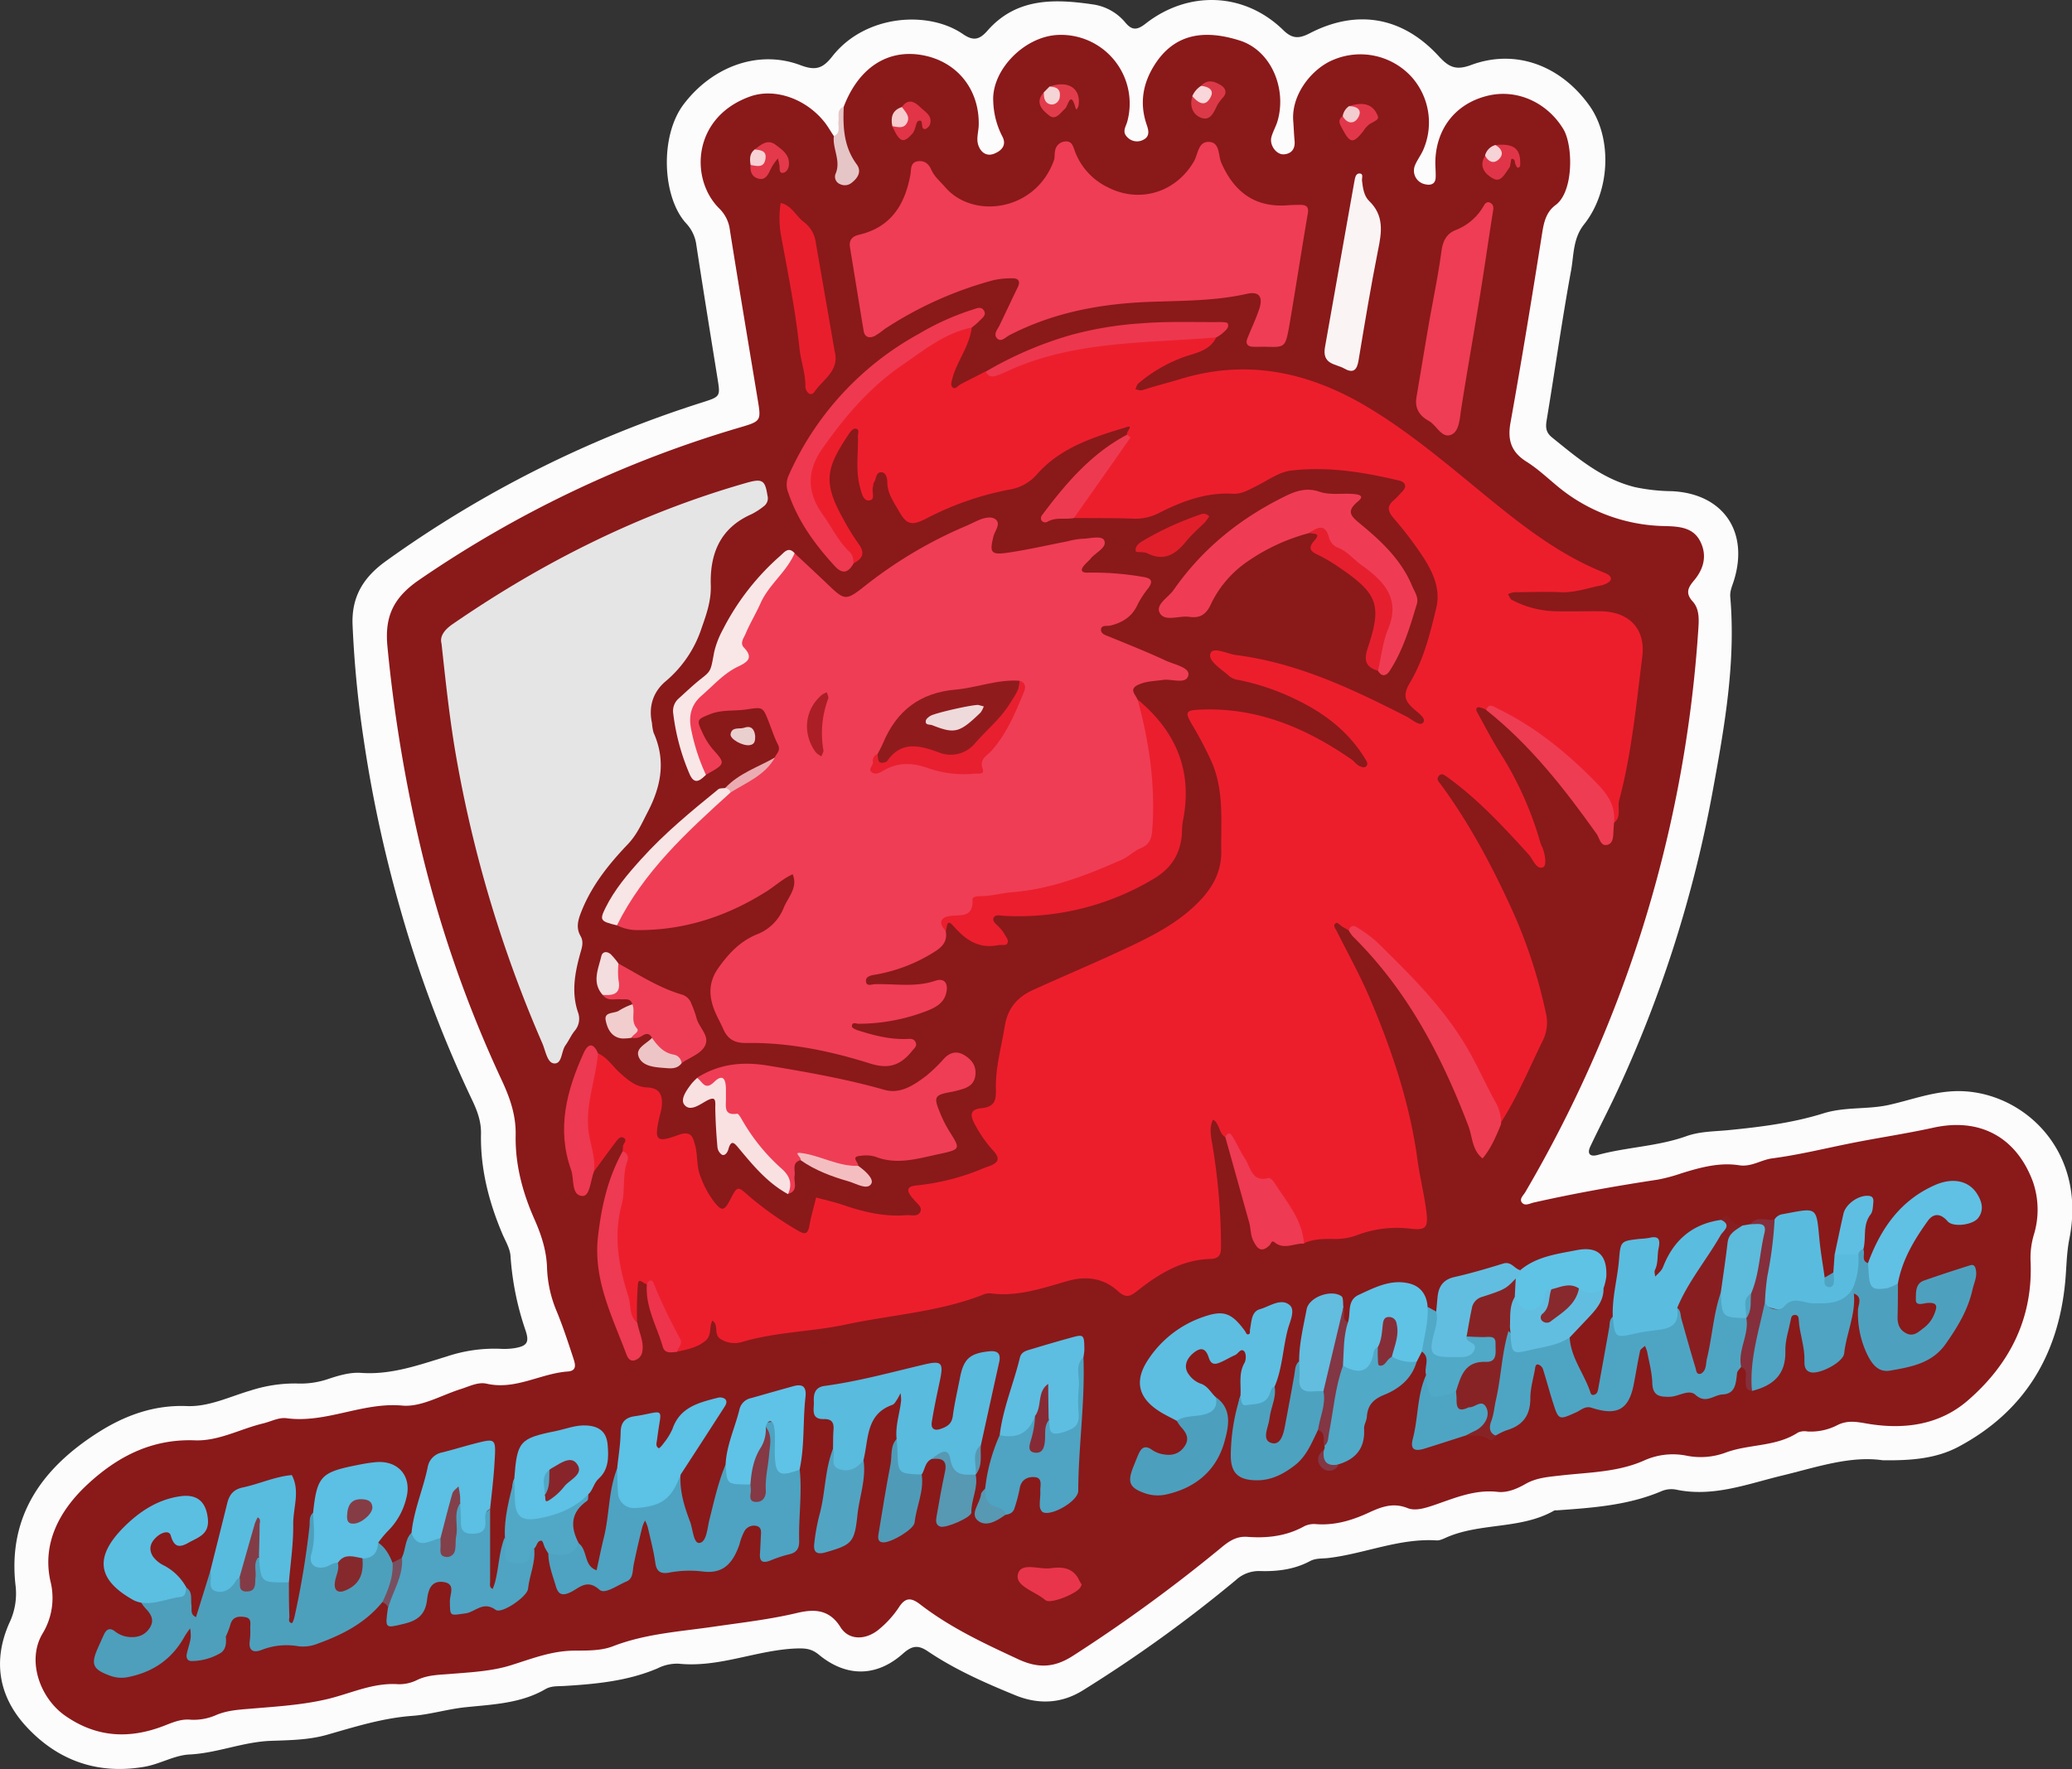 <svg xmlns="http://www.w3.org/2000/svg" viewBox="0 0 655.28 559.65"><rect x="0" y="0" width="655.28" height="559.65" fill="#333333" stroke="none"/><defs><style>.cls-1{fill:#fdfcfc;}.cls-2{fill:#8a191a;}.cls-3{fill:#e6c5c6;}.cls-4{fill:#ed1e2c;}.cls-5{fill:#ef3d55;}.cls-6{fill:#e5e5e5;}.cls-7{fill:#4da3c1;}.cls-8{fill:#4ea5c3;}.cls-9{fill:#59bbde;}.cls-10{fill:#ef3c54;}.cls-11{fill:#eb1e2d;}.cls-12{fill:#4da0bc;}.cls-13{fill:#5dbee1;}.cls-14{fill:#ee3d54;}.cls-15{fill:#4ea4c2;}.cls-16{fill:#4ea1be;}.cls-17{fill:#5abddf;}.cls-18{fill:#5bc0e3;}.cls-19{fill:#ee3951;}.cls-20{fill:#58bcdf;}.cls-21{fill:#5cc2e6;}.cls-22{fill:#ee3c53;}.cls-23{fill:#5bbfe2;}.cls-24{fill:#faf4f4;}.cls-25{fill:#5dc2e5;}.cls-26{fill:#59bcdf;}.cls-27{fill:#4da2bf;}.cls-28{fill:#e91e2c;}.cls-29{fill:#4d9fbb;}.cls-30{fill:#5fc3e6;}.cls-31{fill:#5fc3e7;}.cls-32{fill:#60c1e4;}.cls-33{fill:#f9e7e7;}.cls-34{fill:#4ca0bd;}.cls-35{fill:#50a9c7;}.cls-36{fill:#ee3e55;}.cls-37{fill:#882325;}.cls-38{fill:#62bee0;}.cls-39{fill:#ee3a52;}.cls-40{fill:#ed374f;}.cls-41{fill:#891e20;}.cls-42{fill:#ed3951;}.cls-43{fill:#51a8c6;}.cls-44{fill:#51a5c3;}.cls-45{fill:#f9e1e2;}.cls-46{fill:#62bddf;}.cls-47{fill:#5dbbdc;}.cls-48{fill:#e61f2e;}.cls-49{fill:#f8e5e5;}.cls-50{fill:#4f9bb7;}.cls-51{fill:#ee3a51;}.cls-52{fill:#5798b2;}.cls-53{fill:#842f3b;}.cls-54{fill:#e9354b;}.cls-55{fill:#5fbfe2;}.cls-56{fill:#e11f2a;}.cls-57{fill:#833644;}.cls-58{fill:#ed344c;}.cls-59{fill:#f4bec1;}.cls-60{fill:#e2374a;}.cls-61{fill:#f4ddde;}.cls-62{fill:#e03548;}.cls-63{fill:#f2cdce;}.cls-64{fill:#edc5c6;}.cls-65{fill:#e3394b;}.cls-66{fill:#e13446;}.cls-67{fill:#e23c4c;}.cls-68{fill:#db3947;}.cls-69{fill:#eaacb1;}.cls-70{fill:#794f60;}.cls-71{fill:#eacfcf;}.cls-72{fill:#f8d6d9;}.cls-73{fill:#f7cccf;}.cls-74{fill:#f5d4d6;}.cls-75{fill:#f6d2d5;}.cls-76{fill:#f2cccf;}.cls-77{fill:#f6d3d6;}.cls-78{fill:#901b1d;}.cls-79{fill:#e81f2f;}.cls-80{fill:#ac1e25;}.cls-81{fill:#843945;}.cls-82{fill:#833c46;}.cls-83{fill:#86292c;}.cls-84{fill:#82404a;}.cls-85{fill:#863c45;}.cls-86{fill:#862b35;}.cls-87{fill:#88252b;}.cls-88{fill:#862e38;}.cls-89{fill:#88292d;}.cls-90{fill:#eedadb;}</style></defs><g id="Layer_2" data-name="Layer 2"><g id="Layer_1-2" data-name="Layer 1"><g id="TsIVfR.tif"><path class="cls-1" d="M595.41,461.94c-10.33-1.49-20.91,2.21-31.88,4.86-10.82,2.62-21.75,6.89-33.4,4.44a8,8,0,0,0-4.55.43c-10.65,4.56-22,5.32-33.29,6.12-.25,0-.56-.06-.76.06-10.4,5.93-22.79,3.83-33.56,8.28-1.19.49-2.47,1.24-3.67,1.16-11.76-.72-22.58,4.15-34,5.55-2,.26-4.1,0-6,1-4.92,2.64-10.3,3.31-15.77,3.15a10.74,10.74,0,0,0-7.69,2.86,433,433,0,0,1-48.31,34.84c-6.95,4.35-14.26,4.53-21.46,1.58-9.54-3.91-19-8.07-27.63-13.89-3.14-2.13-5.06-1.77-7.92.77-8.37,7.42-17.95,7.44-26.62.24-2.47-2-4.5-2-7.57-1.89-12.37.62-24.07,6.1-36.66,4.8a13.67,13.67,0,0,0-6.73,1.48c-9.39,4-19.39,4.95-29.44,5.56-2.05.13-4.12-.08-6,1-7.87,4.59-16.83,4.84-25.46,5.75-5.67.61-11.13,2.31-16.67,2.71-9.36.69-18.11,3.46-27,6-5.78,1.64-11.84,1.69-17.64,1.9-8.89.31-17,3.89-25.84,4.32-4.72.23-9.23,3-14.09,3.86-15,2.63-27.77-2-37.76-13-8.48-9.37-10.35-20.56-5.11-32.42a21.41,21.41,0,0,0,2-11.79c-2.58-22.21,8.57-37.46,26.38-48.7,8.4-5.3,17.51-8.58,27.8-8.17,7,.28,13.53-3,20.17-4.93a45.66,45.66,0,0,1,14.43-2.22,27,27,0,0,0,9.89-1.35c3.39-1.14,7.1-2.25,10.58-2,9.59.68,18.31-2.51,27.14-5.2A47.47,47.47,0,0,1,158,426.67a21.81,21.81,0,0,0,4.64-.18c4-.66,4.85-1.78,3.57-5.61a90.66,90.66,0,0,1-4.75-23.45c-.13-2.45-1.63-4.84-2.63-7.21-4.26-10.1-6.94-20.56-6.71-31.57.08-4.09-1.31-7.57-3-11.07a384.54,384.54,0,0,1-22.54-60.08,415,415,0,0,1-11.58-53.67,340.3,340.3,0,0,1-3.5-36.2c-.36-9.11,3.66-15.19,10.6-20.17a355.47,355.47,0,0,1,99.92-50.14c5.85-1.87,5.83-1.84,4.87-7.78-2.25-14-4.52-28-6.66-42a12.29,12.29,0,0,0-3.19-6.84c-7.6-8.22-8.47-27.63-.82-37.72,9-11.88,23.58-17.4,36.93-12.36,4.72,1.78,7,1.12,10.05-2.76,10.35-13.25,30.32-14.63,41.3-7.1,3.23,2.22,5.17,1.92,7.74-1C321.5-.85,333.7-.38,346,1.45a16.32,16.32,0,0,1,9.91,5.7c2,2.39,3.59,2.52,6.35.36,13.62-10.67,31.29-9.92,43.49,1.93,3,3,5.22,2.79,8.63,1,14.88-7.63,29.22-5.11,40.64,7.35,3.13,3.4,5.34,4.58,10.2,2.78,14-5.21,28.27.06,37.39,12.77,7.28,10.14,6.76,27.08-1.64,37.64-3.56,4.47-3.21,9.75-4.12,14.66-2.88,15.73-5.1,31.57-7.72,47.35-.37,2.27-.21,3.84,1.71,5.39,8,6.48,15.84,13.19,26.31,15.74a59,59,0,0,0,11.5,1.26c16.21.71,24.58,12.73,19.69,28.32-.53,1.71-1.3,3.25-1.13,5.19,1.78,20.8-1.85,41.14-5.57,61.43a393.6,393.6,0,0,1-30.2,94.89c-2.71,5.85-5.71,11.57-8.47,17.41-1.13,2.38-.14,3.42,2.36,2.73,9.21-2.5,18.92-2.68,28-5.93,4.21-1.5,8.59-1.47,13-1.88,10.23-1,20.48-2.26,30.3-5.33,6.83-2.14,13.94-1.19,20.61-2.65s13.08-3.93,20.21-4.34c20.78-1.21,42.79,17.61,37,46.66-.92,4.64-.89,9.17-1.33,13.76-2.23,23.21-13,41-33.81,52.07C612.26,461.43,604.41,462.07,595.41,461.94Z"/><path class="cls-2" d="M266.84,33.75c4.68-12.26,13.79-18.26,24.77-16.32s18.07,10.73,17.92,21.91c0,2-.74,4.19-.27,6.09.57,2.36,2.44,4.28,5.18,3.18,2.2-.89,4.06-2.63,2.55-5.46a25.76,25.76,0,0,1-2.87-11.1c-.56-9.81,9.75-20.52,20.46-21A21.72,21.72,0,0,1,356.52,38.4c-.43,1.66-1.79,3.26,0,5a4.22,4.22,0,0,0,5,.85c2.11-1,1.81-2.85,1.17-4.66C360.39,33,361.31,26.82,364.84,21c6.55-10.78,16.44-11.58,27.17-8.2,10.08,3.16,15,15.35,12,25.56-.52,1.72-1.48,3.32-1.93,5.05-.65,2.51,1.6,5.61,4,5.41s3.57-1.75,3.34-4.27c-.2-2.05-.26-4.12-.42-6.18-.71-8.65,6.15-16.85,12.76-19.48a21.91,21.91,0,0,1,24.8,5.6A21.67,21.67,0,0,1,450,47.65c-.76,1.64-1.91,3.11-2.55,4.78a4.38,4.38,0,0,0,3.3,5.87c1.64.38,3.18,0,3.28-2.09.09-1.8-.15-3.61-.09-5.41.36-10.45,6.67-18.19,16.7-20.55,9.2-2.17,18.7,2.2,23.78,10.6,3.08,5.09,3.33,19.74-2.44,24-2.91,2.15-3.69,5.24-4.24,8.73-3.18,20.09-6.46,40.18-10.05,60.2-1,5.6.34,9.31,5.15,12.32,3.46,2.18,6.49,5.05,9.67,7.68a54.45,54.45,0,0,0,34.09,12.64c4.68.13,9,.47,11.19,5,2.14,4.38,1,8.62-2.08,12.24-1.87,2.22-2.76,4-.39,6.61s1.94,6.35,1.72,9.66a404.79,404.79,0,0,1-18.15,95.44,407.79,407.79,0,0,1-36.5,81.74c-.62,1.06-2,2.18-1.06,3.33s2.35.32,3.61,0c13-2.94,26.17-5.27,39.38-7.28a53.26,53.26,0,0,0,7.45-2c5.94-1.84,12-3.51,18.23-2.54,3.88.61,6.93-1.71,10.47-2.18,8.4-1.1,16.62-3.13,24.9-4.79,8.64-1.73,17.35-3,26-4.9,15.11-3.35,26.39,3.27,31.52,17a27.09,27.09,0,0,1,.35,16.77,25.71,25.71,0,0,0-1.07,8.27c.87,18.1-6.54,32.74-19.88,44.27-9.14,7.9-20.52,9.26-32.09,7.24-3.19-.56-5.85-1-8.87.4a18.35,18.35,0,0,1-9.71,2.14,5.16,5.16,0,0,0-3,.33c-7,4.58-15.44,3.58-22.88,6.35a22.65,22.65,0,0,1-12.23,1A22,22,0,0,0,520,462c-8.4,3.75-17.54,3.74-26.43,4.76-3.89.44-7.65.7-11.11,2.67-2.74,1.57-5.8,2.85-8.84,2.51-7.27-.82-13.66,2-20.2,4.23-2.79.93-5.81,1.89-8.28.9-4.67-1.86-8.42-.33-12.43,1.52-5.2,2.39-10.6,4-16.47,3.56a7,7,0,0,0-3.75.66c-5.65,3.15-11.77,3.84-18,3.36-3.84-.29-6.34,1.79-8.89,3.92a490.75,490.75,0,0,1-46.23,33.68c-6,3.89-11.12,4-17.3,1.14-10.76-5-21.5-10-31-17.33-2.74-2.12-4.65-2.47-6.79.89a31.81,31.81,0,0,1-6.19,6.87c-4.12,3.51-9.59,3.73-12.29-.61-3.76-6.05-8.95-5.63-14-4.42-8.5,2-17.24,3-25.75,4.23-10.9,1.61-21.81,2.21-32.28,6.27-3.69,1.43-8.21,1.33-12.17,1.36-7.21.05-13.44,2.57-20.06,4.63-6,1.88-12.63,2.21-19,2.73-3.61.3-7.14.28-10.54,1.88a12.71,12.71,0,0,1-6,1.38c-8-.57-15,2.91-22.38,4.68-8,1.9-16.27,2.38-24.46,3.07-3.62.3-7.1.51-10.55,1.89a17.61,17.61,0,0,1-8.3,1.59c-2.92-.3-5.47.76-8.17,1.82-11,4.33-21.51,3.94-31.59-3.13-8-5.63-12.1-17.49-7.13-25.88a21.68,21.68,0,0,0,2.51-16.71c-2.62-12,2.92-22.3,11.62-30.43,9.48-8.85,20.39-14.57,34.06-14.05,7.51.29,14.37-3.61,21.6-5.35,2.48-.59,5-2,7.46-1.64,12.51,1.65,24-5.16,36.61-4,5.93.52,12.27-3.27,18.39-5.21,2.71-.85,5.5-2.34,8.24-1.72,9.14,2.08,17-3.24,25.67-3.86,2.92-.21,2.36-2.3,1.81-4-1.69-5.13-3.36-10.29-5.43-15.27A38.51,38.51,0,0,1,173,401c-.18-5.58-1.87-10.54-4.08-15.53-3.68-8.34-6-17.13-5.84-26.24.16-6.49-1.86-12.08-4.49-17.7A384.56,384.56,0,0,1,133,267.94a475.18,475.18,0,0,1-10.45-63.22c-.93-9.27,1.51-15.42,9.92-21.21A356.69,356.69,0,0,1,234,135.22c6.79-2,6.74-2.11,5.6-9-2.95-17.79-5.93-35.57-8.76-53.38A11.42,11.42,0,0,0,227.52,66c-9.5-9.35-8.51-29,9.75-35.49,7.68-2.71,17.44.62,23.39,8,1.13,1.4,2,3,3,4.46,2.05,1.86,2.17,4.49,2.79,6.93.35,1.4.27,4.24,1,3.93,1.7-.69.38-2.64-.15-3.91C265.12,44.61,265.45,39.21,266.84,33.75Z"/><path class="cls-3" d="M266.84,33.75c-.3,6.45,0,12.69,4.09,18.23,1.66,2.25.38,4.36-1.67,5.9a3.39,3.39,0,0,1-3.61.36,2.52,2.52,0,0,1-1.43-3.19c1.87-4.15-1-8-.51-12,2.25-1,1.26-3,1.46-4.69S264.54,34.65,266.84,33.75Z"/><path class="cls-4" d="M196.92,364.22c0-.51.1-1,.09-1.52,0-.93,1.43-1.82.43-2.63s-1.92.13-2.5.91c-2.41,3.17-4.74,6.41-7.1,9.63-6.05-9.81-5.41-28,1.3-37.39,2.92,1.34,4.6,4.08,6.87,6.14,2.52,2.27,5.07,4.51,8.64,4.65,4.37.17,5,2.88,4.6,6.35a28.63,28.63,0,0,1-.71,3c-1.67,7.44-1.1,8.29,6.07,5.66,4.15-1.52,4.58,1,5.21,3.25.89,3.17.39,6.55,1.67,9.81a31,31,0,0,0,4.33,8.08c2.41,3.07,3.22,3,5.11-.65,2.28-4.36,2.31-4.39,5.83-1.23a104,104,0,0,0,15.69,11.07c2.35,1.43,3.08.79,3.53-1.66.55-3,1.41-5.91,2.13-8.87,2.95.81,5.94,1.47,8.83,2.46,6.37,2.17,12.81,3.68,19.61,3.14,1.5-.13,3.46.57,4.35-.81,1.05-1.61-.72-2.73-1.67-3.88-.33-.4-.7-.76-1-1.17-1.54-2-1.41-3.22,1.39-3.53a73.64,73.64,0,0,0,19.3-4.6c1.19-.47,2.36-1,3.56-1.4,3.21-1.08,4.19-2.41,1.37-5.32a39.62,39.62,0,0,1-5.27-7.54c-2.05-3.47-1.74-5.25,1.75-5.59,4.55-.45,4.7-2.82,4.63-6.21-.16-6.7,1.74-13.13,2.79-19.68.93-5.77,4-9.29,9-11.54,10-4.55,20.19-8.81,30.15-13.52,8.36-3.95,16.57-8.19,23-15.16,4-4.35,6.42-9.18,6.33-15.22-.14-9.47.94-19-3-28.15a120.18,120.18,0,0,0-6.43-12.21c-2.09-3.66-1.72-4.19,2.55-4.39,18-.86,33.58,5.72,48,15.69.84.58,1.47,1.49,2.33,2,.58.36,1.59.71,2.05.45,1.21-.71.55-1.71,0-2.61-5.1-8.41-12.6-14.22-21.23-18.44a75.47,75.47,0,0,0-18.77-6.49,5.76,5.76,0,0,1-2.81-1.08c-2.43-2.24-6.88-4.8-6.13-7.22s5.26.06,8.17.43c19.42,2.49,36.71,10.71,53.85,19.45,1.74.88,4.2,3.24,5.28,1.9s-1.7-3.13-3-4.34c-2.85-2.56-3.5-4.38-1.18-8.28,4.31-7.22,6.39-15.55,8.34-23.74,1.39-5.88-1.06-11.17-4.17-16A118.55,118.55,0,0,0,440.81,164c-1.88-2.2-2.34-3.8,0-5.78,1-.83,1.81-1.85,2.71-2.77,1.63-1.67.75-3-.93-3.4-11.28-2.71-22.74-4.56-34.3-3.19-3.87.46-7.49,3.23-11.16,5-2.31,1.15-4.49,2.48-7.24,2.33-8.49-.48-16.12,2.4-23.5,6.16a16.22,16.22,0,0,1-8.18,1.71c-6.19-.21-12.4-.15-18.6-.2,2.84-10.56,10.52-18,16.81-26.37-.33-.88,2.19-3.08,0-2.42-10.27,3.13-20.68,6.3-28.25,14.72a14.59,14.59,0,0,1-8.47,5A95.1,95.1,0,0,0,293,164c-4.7,2.44-6.26,2-8.74-2.35-1.62-2.85-3.66-5.64-3.65-9.2,0-1.37-.53-3-1.83-3.05-1.87-.11-1.59,2.16-2.42,3.28-.27.36-.15,1-.3,1.49-.46,1.44,1,4.06-1.33,4.14-1.84.07-2.33-2.67-2.76-4.26-1.43-5.3-.49-10.77-.64-16.17,0-.82.66-2.21-.9-2.3-.55,0-1.32.74-1.71,1.32-7.35,10.91-8.74,15.35-2,27.35a74.8,74.8,0,0,0,4.84,7.85c2.16,2.92,1.16,4.67-1.62,6.11-6.79-5.47-10.91-12.84-14.41-20.6a13.53,13.53,0,0,1,.7-12.61c10.27-18.74,25.79-31.8,44.61-41.27,2-1,4.27-2.07,6.47-.14-.67,5.91-4.64,10.56-6.12,16.15-.26,1-.69,2.2.14,2.86s1.61-.56,2.4-1c2.67-1.39,5.36-2.74,8-4.11,2.19.56,4-.53,5.85-1.38a108.15,108.15,0,0,1,47.71-10.28,75,75,0,0,0,11.49-1c2.81-.37,5.68-.62,7.88,1.82-1.83,4-5.82,4.85-9.41,6a46.19,46.19,0,0,0-15.24,8.66c-.49.4-.64,1.23-.94,1.85.74.11,1.57.48,2.2.27,3.87-1.29,7.84-2.24,11.72-3.43,21.49-6.63,41.08-2.31,59.89,9,12.36,7.47,23.38,16.65,34.44,25.75,12.3,10.1,24.56,20.13,39.49,26.2,1.24.5,2.83,1.09,2.62,2.35-.12.79-1.89,1.66-3,1.88-4.25.81-8.35,2.36-12.82,2.16-4.89-.23-9.81,0-14.71,0a7,7,0,0,0-2,.62c.4.61.65,1.5,1.21,1.8a31.17,31.17,0,0,0,14,3.61c4.64.1,9.29-.05,13.94,0,9.12.07,14.47,5.49,13.32,14.47-1.92,15.17-3.34,30.44-7.29,45.27-.64,2.4.84,5.3-1.69,7.23-8.83-17.19-23.61-27.66-40.43-35.83a8.33,8.33,0,0,0-2.15-.78c-1.14-.07-1,.91-.69,1.5,2.6,4.71,5.07,9.52,8,14.06a107.91,107.91,0,0,1,12,27.2,9.74,9.74,0,0,0,.58,1.43c1,2.21,1.51,6,.29,6.44-2.18.79-3.11-2.48-4.58-4.1-8-8.8-16.05-17.5-25.75-24.48-.83-.6-1.79-1.36-2.65-.28s.06,1.85.67,2.67c9,12.26,16.11,25.63,22.42,39.43a159.29,159.29,0,0,1,10.74,32.67,12.86,12.86,0,0,1-.85,8.76c-4.29,8.72-8,17.75-13.27,26-5.79-7.89-8.5-17.43-14.15-25.5-9.52-13.62-20.13-26-34.06-35.25-.66-.38-1.33-.74-2-1.15s-1.51-1.35-1.86-1.18c-1.27.6-.48,1.54,0,2.4,3.55,7.1,7.41,14.06,10.53,21.34,7,16.47,12.7,33.38,15.11,51.25.75,5.56,2.18,11,2.84,16.6.57,4.83-.28,5.68-5,5.15a35.47,35.47,0,0,0-17.2,2.13,20.15,20.15,0,0,1-7.54,1.11c-3.1,0-6.17,0-9.05,1.41-3-3.27-4-7.69-6.37-11.32-2.09-3.21-4-6.29-8-7.88-6.31-2.54-6.19-10.23-10.53-14.48-2.09-1.26-1.65-4.27-3.82-5.47-1.18,2.37-.72,4.88-.32,7.26a197.55,197.55,0,0,1,2.85,32.11c0,2.41.16,4.61-3.39,4.7-8.88.25-16.14,4.6-22.82,9.9-2.37,1.88-3.73,2.71-6.37.29-4.47-4.07-9.89-4.92-15.79-3.25-7.86,2.23-15.66,5-24.08,4a4.81,4.81,0,0,0-2.3.16c-14.11,5.67-29.35,6.53-44,9.66-10.56,2.26-21.7,2.29-32.31,5.38a8.26,8.26,0,0,1-7.41-.95c-2-1.52-.31-4.34-2.37-5.68-1.13,2-.12,4.62-2.21,6.37-2.69,2.24-5.94,2.77-9.16,3.5a210.07,210.07,0,0,0-9.43-21.47c-1,.06-2.5-2.25-2.77.06a115.06,115.06,0,0,0-.26,12.19c-3.82-.3-3.82-3.67-4.7-6.12-5.09-14.21-4.58-28.55-.58-42.89C196.77,367.7,197.39,366,196.92,364.22Z"/><path class="cls-5" d="M245,239.64c.62-1.31,2-2.3,1-4.16-1.15-2.27-1.94-4.73-2.87-7.11-1.91-4.91-1.88-4.7-7.2-3.93-3.78.55-7.66,0-11.38,1.49-4.16,1.66-4.35,1.75-2.32,6a21.77,21.77,0,0,0,3.28,5.18c4,4.47,3.92,4.54-2.29,8-8.59-8.31-8.82-20.63-.36-28.35a72.59,72.59,0,0,1,7.6-6.52,6.37,6.37,0,0,0,3.08-5c1.23-12.79,8.16-22.31,17.72-30.26,3.36,3.15,6.75,6.28,10.08,9.46,5.89,5.62,6,5.84,12.56.63a138.47,138.47,0,0,1,31.62-18.69c1.17-.51,2.33-1.08,3.49-1.62,1.94-.9,4.45-1.6,5.87-.44,1.72,1.4-.27,3.62-.71,5.42-1.26,5.08-.8,5.89,4.67,5.08,6.3-.93,12.52-2.37,18.78-3.58a24.44,24.44,0,0,1,4.5-.8c2.48,0,6.38-1.2,7.12.58.93,2.22-2.79,3.77-4.35,5.72-.65.8-1.49,1.44-2.13,2.24-1.27,1.58-.48,2.21,1.18,2.17a92.86,92.86,0,0,1,17.62,1.36c2.47.4,3.23,1.27,1.64,3.49a30.44,30.44,0,0,0-3.37,5.13c-1.71,3.87-4.71,5.79-8.63,6.76-1.06.26-3-.31-3,1.37,0,1.37,1.63,1.74,2.83,2.23,5.91,2.44,11.86,4.78,17.64,7.49,2.67,1.24,7.64,2.15,7.16,4.59-.61,3.1-5.22,1.09-8.05,1.52-2.52.38-5,.34-7.5,1.39-3.54,1.49-1.17,3.13-.55,4.81,8.32,13.34,7.63,28.06,6.22,42.77-.43,4.52-4.57,6.65-8.18,8.71-8.61,4.91-17.88,8.91-27.55,9.91-10.84,1.12-20.13,6.65-30.58,8.46-1.33.23-1.31,2-.56,3.26.54,2.87-.49,4.65-3,6.35a51.26,51.26,0,0,1-19.89,7.68c-1,.18-2.27.61-2.32,1.68-.1,2.14,1.83,1.26,2.74,1.23,6.39-.19,12.83,1.07,19.18-1.08,2.9-1,4.21.83,3.44,3.94s-3.27,4.46-5.95,5.53a60.06,60.06,0,0,1-21.75,4.13c-.71,0-2.12-.73-2.12.84,0,.42,1.1,1,1.79,1.2,5.13,1.65,10.3,3,15.78,2.76,1-.05,2.1-.11,2.61,1.09s-.46,1.87-1.07,2.63c-3.5,4.39-7.16,6-13.29,4.07-12.67-4-25.76-6.71-39.2-6.51-3.64.06-5.88-1.17-7.28-4.39-.93-2.12-2.12-4.13-2.93-6.28-1.71-4.56-1.67-8.79,1.39-13.09,3.22-4.53,6.81-8.36,12-10.53a14.87,14.87,0,0,0,8.6-8.37c1.36-3.45,4.64-6.42,2.88-10.72-3.06,1.38-5.52,3.69-8.31,5.46-12.38,7.81-25.83,12.28-40.63,12.21a14.25,14.25,0,0,1-6.69-1.55c-.47-6.25,3.81-10.44,7-14.79A140.17,140.17,0,0,1,230.16,250C234.8,246.07,240.89,244.26,245,239.64Z"/><path class="cls-6" d="M139.63,203.57c-.61-2.2.84-4.28,3.45-6.09,28.68-19.76,59.44-35.15,93-44.74,5.08-1.45,5.88-.79,6.63,4a3.12,3.12,0,0,1-1.12,3.38,22.15,22.15,0,0,1-3.89,2.53c-9.88,4.33-13.23,12.43-12.91,22.5.15,4.78-1.3,9-2.86,13.39a37,37,0,0,1-11.37,16.94c-4,3.35-5.52,8-4.37,13.25a15.67,15.67,0,0,0,.49,3c3.89,8.67,2.51,16.74-1.77,25-1.9,3.66-3.45,7.3-6.38,10.36-5.89,6.18-11.23,12.81-14.5,20.86-1.09,2.69-2.05,5.37-.43,8.15,1,1.77.53,3.39,0,5.18-1.75,6.26-3,12.55-.79,19a5.83,5.83,0,0,1-1.07,5.82c-1.13,1.39-1.85,3.11-2.9,4.57-1.4,1.93-1,6-3.67,5.73-2.13-.23-2.65-4.05-3.66-6.37a399.69,399.69,0,0,1-27.29-90.92C142.23,227.69,141,216.16,139.63,203.57Z"/><path class="cls-5" d="M400,109.69c-1.29,0-2.59.07-3.87,0-1.62-.12-2.27-1-1.66-2.59,1.23-3.1,2.69-6.12,3.75-9.28,1.32-4-.05-5.73-3.91-4.86-10.09,2.27-20.44,2.15-30.61,2.53-15.67.58-30.5,3.34-44.46,10.54-1.19.62-2.65,2.35-3.92,1s.19-2.86.85-4.23c1.89-3.94,3.74-7.9,5.65-11.83,1-1.95.31-3-1.77-2.93a24.8,24.8,0,0,0-6.1.65,118.78,118.78,0,0,0-34.24,15.44,23,23,0,0,1-3.16,2.2c-1.63.73-3.08.38-3.42-1.67-1.47-8.83-2.87-17.66-4.33-26.48-.38-2.28.84-3.44,2.77-3.89,10.19-2.36,14.64-9.51,16.37-19.14.27-1.51-.14-3.9,2.53-4.16,2.17-.21,3.35,1.06,4.12,2.82,1,2.2,2.83,3.64,4.33,5.4,8.79,10.25,28.58,7.67,34.38-8.46.34-.94.14-2.07.39-3.06a3.42,3.42,0,0,1,3.12-2.93c2-.19,2.43,1.08,3,2.71a20.61,20.61,0,0,0,10.52,11.77c10.05,5.17,21.51,1.67,27.24-8.15,1.33-2.26,1.29-6.36,4.8-6.2s2.85,4.28,3.88,6.62c4.09,9.28,10.69,14.25,21.1,13.42,1.29-.1,2.58-.11,3.87-.12,1.83,0,2.76.51,2.38,2.73-2.07,12.09-3.91,24.23-6,36.32C406.44,109.93,406.24,109.89,400,109.69Z"/><path class="cls-5" d="M253.19,367c-2.89.83-1.58,3.19-1.9,5s1.31,4.74-2,5.65c-4.15-8.37-11.07-14.65-16.73-21.86-2-2.58-4.92-4.22-4.73-8.11.11-2.18-1.4-3-3.58-2.89-2.67.18-3.46-1.66-3.75-3.89,7-4.34,14.19-5.16,22.49-3.79,12.38,2.06,24.66,4.22,36.75,7.66,5,1.43,9.41-1.55,13.3-4.53a49.61,49.61,0,0,0,5.55-5.4c1.86-1.95,4-2.46,6.27-1.11s3.92,3.21,3.62,6.27c-.27,2.84-2.08,3.95-4.44,4.63-1,.28-2,.57-3,.75-5.56,1-5.88,1.53-3.7,6.76a37.81,37.81,0,0,0,2.76,5.51c3.68,5.91,4,5.91-3.58,7.53-6.31,1.35-13,3.42-19.74.71a10.79,10.79,0,0,0-4.62-.25c-3.35.23-.56,2.09-.76,3.16-3,2.77-6.25,1.52-9.42.44C259.1,368.32,256.47,366.43,253.19,367Z"/><path class="cls-7" d="M183,488.21c2.94,2.14,1.54,7.18,5.68,8.52.77-3.49,1.46-7,2.32-10.46,1.77-7.16,1.4-14.71,4.16-21.67a4,4,0,0,1,1.76,2.4c.92,2.7,0,6.82,4.42,7,3.88.17,7.72-.41,10.19-4.14.94-1.41,1.38-3.46,3.71-3.39-.34,5.24,1.18,10.11,3,14.91.91,2.43,1.09,7,3,6.71,2.24-.31,2.44-4.65,3.11-7.31,1.49-5.9,2.77-11.84,5.13-17.48a18.59,18.59,0,0,0,8,5.65c1,.81,1.89,1.92,2.41-.47a81,81,0,0,0,1.56-18.24c4.67-.95,5.12-.83,5.55,4.32.38,4.52.46,8.88,5.92,10.35.78,7.49-.37,14.95-.18,22.43.07,2.43-.74,3.84-3.24,4.37a39.6,39.6,0,0,0-5.87,1.95c-2.19.84-3.5.56-3.29-2.18.13-1.8.19-3.61.28-5.41.06-1.27.35-2.77-1.16-3.29a3.47,3.47,0,0,0-4,1.54,18.28,18.28,0,0,0-1.61,4.28C231.61,495,228.36,498,222,497.1a34.85,34.85,0,0,0-10.58.42c-2.41.38-3.79-.31-4.17-3.09-.52-3.81-1.54-7.56-2.39-11.33A13.77,13.77,0,0,0,204,481a12.33,12.33,0,0,0-.84,1.95c-1,4-1.93,8-2.75,12-.41,2-.06,4.42-2.33,5.36-2.82,1.17-6.79,4.13-8.47,2.61-4-3.6-6.43-.53-9.2.78-2.52,1.2-3.82.72-4.57-1.75-1-3.45-2.39-6.83-2.43-10.51C176.31,489.51,179.77,489.21,183,488.21Z"/><path class="cls-8" d="M550.61,432.45c-.43.64-1.18,1.23-1.25,1.91-.37,3.1-.44,6.58-4.57,6.76-2.79.13-5.29,3.13-8.58.13-2.11-1.92-5.32.55-8.11.61-3.29.07-5.42-.29-5.55-4.36-.1-3.3-1-6.59-1.62-9.87a11.54,11.54,0,0,0-.71-1.87c-.53.53-1.41,1-1.54,1.58-.76,3.5-1.3,7.06-2,10.58-1.55,8-5.25,10.06-13.31,7.42-2.09-.68-3.39.77-4.91,1.45-5.52,2.47-5.53,2.56-7.41-3.37-1.09-3.43-2-6.92-3.09-10.34a2.39,2.39,0,0,0-1.54-1.44c-.89-.11-.86.93-1,1.59-.53,3-1.46,6.07-1.44,9.1,0,5.47-2.43,8.63-7.53,10.13a22,22,0,0,0-3.46,1.68c-2.55.27-3.25-1.81-3-3.38,1.42-10.41,1.48-21.13,6.25-30.86,5.59,8.28,13.45,2.14,20.18,3.16.35,6.56,4.71,11.61,6.61,17.59.2.61.64.75,1.24.54.83-.29,1-1,1.15-1.72,1.17-6.48,2.36-13,3.49-19.44.22-1.23,0-2.56,1.14-3.49,6.12,5.33,13.36,4.24,20.35-3.07,5.77,2.59,3.69,8.87,6.09,13.06.49.86.39,2,1,2.84a7.53,7.53,0,0,0,.68-2.81c.8-4,1.5-8,2.42-12,.53-2.29.14-5.41,3.81-5.7,1.84,3.85,5.29,6.11,8.53,8.59C554.9,422.88,553.51,427.78,550.61,432.45Z"/><path class="cls-9" d="M294.6,461.56c-2.09,1-2.05,3.29-3.11,4.9-6.75,2-8.29,1.07-8.43-5.34,0-2-.31-4,.5-5.91-.46-4.18,1-8.13,1.43-12.2a12.08,12.08,0,0,0-.21-2.3,19.41,19.41,0,0,1-1.06,2c-.43.63-.87,1.48-1.5,1.7-8.49,3-7.47,10.93-9.14,17.46-1.35,3.49-3.54,5.85-7.54,4.36s-2.61-4.89-2.1-7.85c.05-2.06,0-4.12.17-6.18.16-2.22-.63-3.35-3-3.28-4.3.13-3.12-3.15-3.23-5.5s.28-4.59,3.44-5c10.68-1.44,21.05-4.31,31.52-6.78,5.61-1.32,6.11-.5,4.85,5.39-.91,4.27-1.82,8.54-2.51,12.85-.3,1.87.61,2.88,2.74,2.16s3.57-1.57,3.91-4.1c.54-4.07,1.5-8.08,2.27-12.11,1.15-5.95,3.1-7.69,9.12-8.34,2.72-.3,3.91.6,3.27,3.45-1.95,8.75-3.86,17.52-5.79,26.28-2.1,2.81.43,6.43-1.63,9.25l0,.06c-3.88,2.73-6.91,1.74-8.22-2.62C299.21,460.22,297.33,460.27,294.6,461.56Z"/><path class="cls-10" d="M414.1,168.61a61.88,61.88,0,0,0-19.43,8.92,34.13,34.13,0,0,0-11.84,13.86c-1.45,3.05-3.41,4.22-6.64,3.75s-7.72,1.61-9.35-1.13,2.7-5,4.37-7.45c9.15-13.12,21.28-22.82,35.66-29.79,3.38-1.64,6.69-2.5,10.38-1.23,3.5,1.19,7.17.42,10.75.73,1.69.14,3.71.49,1.48,2.34-3.91,3.23-2.21,4.7.89,7.25,6.56,5.4,12.78,11.28,16.18,19.4.78,1.88,2.18,3.68,1.53,5.84-2.21,7.36-4.4,14.76-8.68,21.26-1,1.52-2.47,1.79-3.59-.16-2.64-5.26.43-10.14,1.55-14.91,1.37-5.88-.17-9.89-4.34-13.74-5.43-5-12.43-8.33-16.13-15.2C416.47,167.57,415,167.9,414.1,168.61Z"/><path class="cls-11" d="M299.14,294.41c-2.06-1.78-2.05-3.9.53-4.5,3.49-.82,8.26,1,7.88-5.43,0-.83,1.64-1,2.68-1,3.33,0,6.61-1,9.82-1.22,12.42-1,23.69-5.4,34.85-10.36,2.08-.92,3.78-2.74,5.87-3.59,3.31-1.34,3.52-3.81,3.71-6.84.89-13.69-1.12-27-4.69-40.17,12.28,10.17,17.57,22.9,14.23,38.81a32.79,32.79,0,0,0-.24,3.86c-.56,6.28-3.34,10.76-9.07,14.12a83.17,83.17,0,0,1-47,11.64c-1.2-.05-2.93-.59-3.48.61s1.08,2.12,1.85,3.09a9.7,9.7,0,0,1,1.45,1.8c.5,1.09,1.79,2.24.92,3.38-.43.56-1.95.22-2.94.41-6.1,1.19-10.23-1.79-14-6.1C299.27,290.38,299.58,293.32,299.14,294.41Z"/><path class="cls-12" d="M91.37,500.59c0,3.57,0,7.15.15,10.72,0,.75-.53,2,.82,2.14.19,0,.64-1.26.8-2a268.13,268.13,0,0,0,4.74-28.6c.15-1.48-.24-3.12,1.13-4.28,2.9,2.23,2.5,5.52,2,8.36-.76,4.83,1.75,6.28,5.71,6.83a4.38,4.38,0,0,1,1.31,1.83c.61,1.29-.44,3.61,1.45,3.87,1.62.22,2.27-1.8,2.91-3.18a32.4,32.4,0,0,1,1.55-3.52c1.65-1.85,3.21-3.8,5.59-4.8,2.32,1.53,3.57,3.85,4.58,6.33,3,5.25,1.38,9.29-3.23,12.57-5.38,6.59-12.63,10.3-20.42,13.1a12.25,12.25,0,0,1-6,.83A21.68,21.68,0,0,0,82.58,522c-2.47.91-4,.14-3.6-2.85a22.52,22.52,0,0,0,.17-3.85c-.07-1.41.59-3.36-1.56-3.73s-4.13-.18-4.78,2.55a25.1,25.1,0,0,1-1.39,3.57c-2.69,2.17-5.76,2.75-8.54.73-2.34-1.69-2.35-4.37-.88-6.9l4.46-14.36c2.59,4.22,6.13,2.36,9.51,1.49,2.72,1.12,2.46-1.14,3-2.61.62-1.69.75-4.12,3.69-3.06C83.89,497.44,88.13,498.44,91.37,500.59Z"/><path class="cls-13" d="M392.3,441.59c.25-3.5-.66-7.09,1.28-10.47.54-.94.55-2.95-.08-3.62-1.11-1.17-1.9.76-2.91,1.18-1.4.6-2.71,1.41-4.11,2.05-1.68.77-3.33,1.45-4.17-1.17-.7-2.2-1.84-3.78-4.41-1.91-2.85,2.07-3.7,4.84-1.91,7.18a7.84,7.84,0,0,0,3.52,2.8c2.47.73,3.37,2.91,5,4.37,2.42,4.71-.88,6.21-4.31,7.46a11.53,11.53,0,0,1-8.06,0c-2-1.1-4.14-2.06-6-3.34-6.18-4.15-7.33-9.36-3.21-15.73a34,34,0,0,1,17.89-13.89c6.18-2.12,8.71-1.14,12.84,4.46.29.39.53,1.11.84,1.14,1.1.1.7-.91.81-1.46.51-2.47.38-5.71,3.16-6.49,3.07-.87,6.68-3.66,9.42-1.27,1.86,1.62,0,5.29-.66,7.82-1.53,5.94-1.68,12.19-4.11,17.9-.69,4-2.25,7.38-7,7.43C393.28,446,390.68,445.5,392.3,441.59Z"/><path class="cls-14" d="M448,125.47c1.27-7.54,2.51-15.09,3.81-22.63,1.35-7.78,3-15.52,4.05-23.34.43-3.17,1.52-5.46,4.35-6.66A17.51,17.51,0,0,0,469.3,65c.32-.6.95-1.3,1.82-.92,1.05.45,1.29,1.23,1.1,2.45-1.42,8.81-2.65,17.64-4.08,26.44-1.95,12.07-4.1,24.11-6,36.19-.47,3-.6,7-2.89,8.22-3.22,1.7-4.84-2.87-7.44-4.26C448.75,131.42,447.35,129,448,125.47Z"/><path class="cls-15" d="M155,477.35c0,7.68,0,15.36,0,23,0,.76-.34,1.86.82,2.3.25-.71.55-1.4.74-2.13,1.23-4.64,1.21-9.55,3-14.07,2,4.31,5.15,5.31,9.37,3.3.54,4.46-1.5,8.55-1.94,12.89-.24,2.42-8.31,8-10.21,6.64-4-2.95-6.47.69-9.51,1.09-5.09.69-4.92,1.14-5-3.89,0-2.21,2-5.62-2.26-6.06-3.91-.4-4.65,3-4.95,5.65-.51,4.65-3,6.6-7.31,7.61-6,1.44-6,1.64-5.06-5.08.36-5.58,2.52-10.66,4.39-15.82,1.26-2.52.9-5.66,3-7.84,3.25.7,6.71,0,9.83,1.43,4.11,1,1.67-2.26,2.1-3.44,1-2.65-1.09-6.82,3.93-7.3C147.77,483,151.39,480.25,155,477.35Z"/><path class="cls-16" d="M589.26,395.16c.77,1.38-.84,3.57,1.49,4.43a11.48,11.48,0,0,0,9.47,6.4c0,3.59,0,7.19-.11,10.79,0,2.26.71,4,2.84,5.05,2.31,1.1,3.86-.56,5.4-1.72a10,10,0,0,0,3.3-4.22c.93-2.26,1.47-4-2.15-3.7-1.3.12-3.69,1.09-3.61-1.09.08-2-.27-5,2.57-6,4.85-1.7,9.74-3.3,14.64-4.84,1.29-.41,1.66.59,1.83,1.71.31,2.15-.68,4-1.12,6-1.44,6.44-4.74,11.86-8.49,17.19-4.36,6.18-11,7.26-17.53,8.42-4,.71-6-2.44-7.47-5.53a30.26,30.26,0,0,1-2.73-13.51c0-1.73,1.66-4.2-1.28-5.34A3.61,3.61,0,0,1,585,407.3c-.26-3.59.57-7,1.45-10.48C587.07,395.71,587.81,394.85,589.26,395.16Z"/><path class="cls-17" d="M530.42,413.75c.59,4.23-.86,6.24-5.49,6.88-2.42.34-5,.58-7.43,1.14-6.73,1.53-6.74,1.53-7.45-5.23-.26-6.22,1.54-12.21,2-18.36.46-5.61.66-5.6,6.48-6.27a25.74,25.74,0,0,0,3.07-.32c3.25-.81,3.47.8,2.93,3.35-.48,2.24-.05,4.62-1.14,6.8-.27.55,0,1.39.07,2.1.54-.55,1.1-1.07,1.61-1.65a4.94,4.94,0,0,0,.84-1.29c3.28-8.51,9.24-13.73,18.4-15,3.62-.13,2.74,2.76,2,4.07C541.79,398.34,537.87,407.25,530.42,413.75Z"/><path class="cls-18" d="M106.85,494.38c-1.63-.1-2.85,1.15-4.29,1.41-3.18.59-5-1.16-4.06-4.32,1.24-4.32.74-8.58.51-12.88,1.23-11.42,2.45-12.81,13.32-15,2-.4,4-.8,6.06-1,7.29-.89,12,4.2,10.11,11.33a21.74,21.74,0,0,1-6,10.57,34,34,0,0,0-2.88,3.52c-.23,3.07-1.62,5-5,5C112.34,495.08,109.65,495.06,106.85,494.38Z"/><path class="cls-19" d="M307.33,103.61c-8.52,1.74-15.13,7.17-22,11.87-10.21,7-18.15,16.28-25.26,26.43-5.15,7.36-4.73,14.12.21,21,2.82,3.93,4.88,8.41,8.49,11.77,1,1,1.07,2.27,1.19,3.55-1.61,2.79-3.38,3.65-5.94.87-6.3-6.85-11.66-14.21-14.7-23.17a7,7,0,0,1,.2-5.76,94.86,94.86,0,0,1,41-44.52,81.69,81.69,0,0,1,16.76-7.6c1.45-.43,3.06-1.42,4,.4.69,1.37-.82,2.28-1.65,3.19A22,22,0,0,1,307.33,103.61Z"/><path class="cls-20" d="M75.74,499a4.7,4.7,0,0,0-1.09,1c-1.49,2.66-4,4.28-6.68,3.26-2.43-.92-.7-4.09-1.51-6.1,1.79-7.18,3.61-14.35,5.38-21.54.66-2.7,1.91-4.43,4.93-5.07,5.22-1.1,10.13-3.44,15.52-3.92,2.7,5.12.37,10.44.44,15.64.08,6.1-.86,12.21-1.36,18.32l-.74,0c-8.11,0-8.11,0-8.74-8.13a2.65,2.65,0,0,1-.47-.59c-1.5-3.35-.67-6.68.13-10-1.59,3.24-.22,7-1.75,10.24C78.66,494.55,79,497.81,75.74,499Z"/><path class="cls-21" d="M215.25,466.49c-2.92,7.84-6,10.06-14.52,10.59a5.08,5.08,0,0,1-5.31-4.91c-.16-2.52-.17-5.05-.25-7.57.39-3.83,1.05-7.65,1.11-11.49.05-3.24,1.5-4.68,4.47-5.1,1.27-.18,2.53-.42,3.78-.68,4.69-1,4.68-1,3.9,3.67-.25,1.52-.44,3.05-.66,4.57-.12.94-.49,2,.57,2.56.2.1,1.08-.91,1.49-1.51a20.31,20.31,0,0,0,2.84-4.57c2.35-6.94,8.38-8.35,14.35-9.89a2.85,2.85,0,0,1,2.16.3c1,.79.43,1.85-.11,2.68Q222.19,455.84,215.25,466.49Z"/><path class="cls-22" d="M426.54,294.35c.36-1.18,1.31-1.79,2.28-1.17a40.43,40.43,0,0,1,6.76,4.94c10.54,10.35,21,20.6,28.6,33.71,3.3,5.72,5.89,11.71,9.1,17.41a14,14,0,0,1,1.47,5.86,3.1,3.1,0,0,1-.12.76c-1.55,3.73-3.11,7.46-5.75,10.6-3.37-2.6-3.18-6.83-4.51-10.3-8.49-22.25-19.36-43-36.53-59.93A12.54,12.54,0,0,1,426.54,294.35Z"/><path class="cls-23" d="M44.65,507a11.16,11.16,0,0,1-2.19-.68c-11.66-6.4-12.8-13.65-3.35-23.17,5-5,10.76-8.83,18-9.83,5.41-.74,8.11,1.92,8.63,7.17.5,5-3.18,5.85-6.2,7.58S55,489.23,54,485.75c-.49-1.67-2.61-1-3.93,0-2.31,1.78-3.36,4.07-1.66,6.69A9.54,9.54,0,0,0,52,495.31a17,17,0,0,1,6.93,6.88c1.73,5.25-2.79,4.95-5.52,6C50.37,509.31,47.43,508.37,44.65,507Z"/><path class="cls-15" d="M311.57,470.85A56.36,56.36,0,0,1,316.16,454c3.88-1.75,7-4.67,10.91-6.44a3.35,3.35,0,0,1,1.33,1.71,13,13,0,0,1,.22,4.23c.38-1.35.32-2.87,1.51-3.88a2.4,2.4,0,0,1,2.07-.5c4.63,2.17,6.59.24,6.79-4.41.14-3.27-.2-6.57.24-9.81.31-2.23-.4-5.38,3.41-5.6.56,14.14-1.58,28.19-1.64,42.31,0,3.34-8.87,8.33-11.36,6.66a2.8,2.8,0,0,1-.8-2c-.06-1.54.24-3.09.16-4.62s.82-4.13-1.68-4.36c-2.31-.22-4.47.75-4.87,3.78a48.2,48.2,0,0,1-1.58,5.94c-.39,1.48-1.51,2-2.84,2.17C313.23,478.44,309.53,476.88,311.57,470.85Z"/><path class="cls-24" d="M419.07,109.61c2.11-11.94,4.35-24.58,6.59-37.22.9-5.06,1.79-10.11,2.7-15.17.18-1,.42-2.35,1.55-2.35,1.43,0,.74,1.49.83,2.25.27,2.35.6,4.85,2.25,6.45,4.79,4.62,4,9.88,2.82,15.58-2.3,11.59-4.24,23.25-6.17,34.91-.52,3.15-1.76,4.09-4.57,2.49C422.44,115.06,417.94,115.36,419.07,109.61Z"/><path class="cls-25" d="M162.65,467.71c.89-11.73,1.63-12.7,13.09-15,3.25-.67,6.39-2,9.82-1.77,4,.25,6.24,2.07,6.6,6s.37,7.94-2.77,10.76c-1.64,1.47-1.81,3.61-3.31,5-3.24,4.89-7.54,8.16-13.45,9.21-8.26,1.46-10.65-.5-10.55-8.93C162.11,471.2,161.79,469.39,162.65,467.71Z"/><path class="cls-26" d="M587.72,396.71A23.7,23.7,0,0,1,586,407.44c-.63,1.11-.49,2.56-1.31,3.54-3.74,4.51-23.05,5.29-27.82,1.17-.64-9.13-.06-18.06,4.33-26.37a3.56,3.56,0,0,1,2.42-1.66c11.17-2.05,10.76-2.72,11.78,7.93.38,4,1.09,8,1.66,12.06,2.28,1.86,2-.67,2.74-1.57l.42-5.83C582.74,395.07,585.23,394.28,587.72,396.71Z"/><path class="cls-27" d="M392.3,441.59c.3,1.18.21,3.2,1.7,2.94,2.74-.48,6.25,0,7.54-3.55.35-1,.5-1.94,1.56-2.39.58,3.2-.91,6.08-1.44,9.1-.14.76-.24,1.53-.41,2.28-.58,2.45-2.11,5.94,1.17,6.58,2.7.52,3.55-3.15,4-5.71,1-5.3,2-10.6,2.92-15.93.26-1.53.19-3.1,1.47-4.25,2.2,3.86,4.35,7.76,8.72,9.69,2,4.65,1.15,8.67-2.71,12-2,4.08-3.63,8.39-7.47,11.3-3.57,2.72-7.36,4.68-12,4.63-5.66-.07-8.13-2.24-8.11-7.89A62.61,62.61,0,0,1,392.3,441.59Z"/><path class="cls-15" d="M558.17,412c1.38,2.84,5.07,2.49,5.85,1.51,3-3.78,6.31-1.24,9.41-1.2,4.91.06,9.68.12,12.6-4.84.09.6.19,1.21.28,1.81.61,6.55-2.41,12.52-3.08,18.88-.29,2.78-7.78,6.68-10.58,5.95-2-.51-2-2.25-2-3.68.18-4.44-1.57-8.57-1.79-12.93,0-.67-.17-1.56-1.22-1.54s-1.16.84-1.3,1.55c-.63,3.27-1.8,6.56-1.71,9.81.23,7.62-4,11.06-10.59,12.7C552,430.14,551.68,420.56,558.17,412Z"/><path class="cls-28" d="M264,111.3c1.5,6-3.76,8.76-6.36,12.56-1.42,2.1-3-.41-2.93-1.56.07-4.16-1.44-8-1.87-12.07-1.25-11.88-3.6-23.59-5.76-35.33a31.2,31.2,0,0,1-.19-10.69c3.52.78,4.85,4.21,7.44,6.11A9.5,9.5,0,0,1,258,76.78Q261,94,264,111.3Z"/><path class="cls-18" d="M155,477.35c-1.85.79-1.59,2.45-1.49,3.92.21,3-1.24,3.87-4.1,3.92-3.36.07-3.71-1.76-3.65-4.34,0-1.78-.16-3.56-.24-5.34-3.36-.2-2.49,2.66-2.78,4.27-.49,2.71-.48,5.48-3.48,6.84-3.24.55-7,3.91-9.12-1.64.69-7.19,3.67-13.83,5.12-20.84a5.69,5.69,0,0,1,4.52-4.66c3.47-.86,6.89-1.93,10.35-2.82,6.62-1.7,6.73-1.67,6.3,5.44C156.16,467.19,155.53,472.27,155,477.35Z"/><path class="cls-13" d="M342.64,429.3c-2.85,2.75-1.1,6.25-1.45,9.39a46.64,46.64,0,0,0-.07,8.44c.25,3.63-1,4.68-4.75,5.9-5.16,1.67-4.21-1.26-4.64-3.83-2.56-2.66-1-5.84-1.14-8.82-.76,2.66.54,6.19-3.25,7.53-1.89,5.41-5.7,7.29-11.18,6.09,1-8.45,4.4-16.29,6.38-24.49.45-1.89,2-2.22,3.43-2.65,4.18-1.27,8.38-2.5,12.59-3.66s4.33-1.14,4.38,3.81A16.32,16.32,0,0,1,342.64,429.3Z"/><path class="cls-29" d="M44.65,507c4.35.62,8.34-1.34,12.54-1.84,1.6-.19,1.5-1.75,1.72-2.95,2.07,1.37,1.37,3.57,1.63,5.49.18,1.39-.46,3.11,1.46,3.84.44,6,.44,6,5.6,6.17,1.27,0,2.55,0,3.82,0,.19,2.13.08,4.32-2,5.4a18.2,18.2,0,0,1-8.84,2.35c-1.3,0-1.73-1-1.53-2.12.33-1.75,1-3.44,1.25-5.2a12.64,12.64,0,0,0-.17-3,26.41,26.41,0,0,0-1.69,2.43c-4,7.26-10,11.42-18.12,13a10.34,10.34,0,0,1-5.88-.62c-5.15-1.9-5.74-3.57-3.48-8.63.63-1.41,1.25-2.83,1.9-4.22.78-1.69,1.85-2.32,3.55-1a8.25,8.25,0,0,0,4.22,1.73c2.81.3,5.13-.44,6.71-2.84s.47-4.36-1.28-6.15A16.42,16.42,0,0,1,44.65,507Z"/><path class="cls-30" d="M449.69,427.56c-.56,1.07-1.11,2.15-1.66,3.22-2.7,2.28-5.23,1.75-7.67-.44a6.56,6.56,0,0,1-.95-2c-.59-1.92.84-3.86-.09-5.77-1.1,1.68-1.31,3.75-2.31,5.5-4.31,8.32-7.32,9.3-13.44,4.37-1.06-5.09-1.76-10.1,2.72-14.11,1-3-.42-7,3.49-8.75,5.11-2.36,10.27-5.06,16.11-3.51,3.49.92,5.38,3.68,5.6,7.4C454,418.53,454.1,423.34,449.69,427.56Z"/><path class="cls-31" d="M237.33,469.6c-.51,0-1,0-1.54,0-5.89-.12-5.89-.12-6.32-6.29.29-6.16,3-11.71,4.42-17.58a4.72,4.72,0,0,1,3.73-3.47c4.42-1.26,8.84-2.52,13.28-3.75,3.09-.86,4.2.31,3.83,3.49-.86,7.62-.22,15.36-1.86,22.92-6.43,2.38-7.63,1.65-7.83-4.82-.09-3,.31-6.14-.28-9.05-.39-1.9-2-2.12-2.6.33C243,458.11,241.11,464.11,237.33,469.6Z"/><path class="cls-32" d="M600.22,406a14.48,14.48,0,0,1-3.42,1.5c-4.71.75-5.53,0-5.82-4.89-.06-1-.15-2-.23-3,4-10.88,10.22-19.92,21.26-24.75,5.49-2.4,10.47-1.4,13.12,2.6,1.64,2.48,2.46,5.3.45,7.88-1.71,2.18-7.91,3-9.64,1-2.43-2.79-4.68-2.41-6.35,0C605.35,392.26,601.57,398.57,600.22,406Z"/><path class="cls-33" d="M251.3,175c-2.58,6-8.13,9.88-10.77,15.82-1.47,3.29-3.36,6.39-4.75,9.7-.53,1.27-1.88,2.91-.52,4.32,3.21,3.34,1,4.67-1.92,6.07-4.49,2.16-7.73,5.93-11.43,9.13s-4.16,7-3.23,11.18a62.75,62.75,0,0,0,4.58,13.9c-1.79,1.7-3.58,3.36-5.16-.21a69.27,69.27,0,0,1-5.19-19.23,5.25,5.25,0,0,1,1.83-4.81c2.28-2.06,4.51-4.2,6.92-6.1,3.2-2.52,3.1-2.47,4.16-8.3a28,28,0,0,1,2.72-7.17,78.36,78.36,0,0,1,18.31-23.55C248.12,174.6,249.42,172.85,251.3,175Z"/><path class="cls-34" d="M372.16,449.45c2.19-1.46,4.71-1.33,7.18-1.7,3-.46,6-1.55,5.19-5.75,5.29,3.72,4,9.36,2.77,13.86-2.43,9.06-8.94,14.71-18.21,16.84a12.36,12.36,0,0,1-6.84-.27c-5.05-1.73-5.83-3.48-3.78-8.53.48-1.19.94-2.38,1.44-3.56.91-2.14,2-3.47,4.51-1.63a8.58,8.58,0,0,0,3.54,1.36c2.73.51,5.1-.17,6.72-2.62s.41-4.32-1.26-6.13A15.28,15.28,0,0,1,372.16,449.45Z"/><path class="cls-35" d="M424.72,432c5,2.83,8.09,2,9.42-2.8.34-1.21.21-2.5,1.64-3.07,1.25,1.32,2.34,2.88,4.4,3a12,12,0,0,0,7.85,1.58c-1.47,5.35-5.54,8.62-10.17,10.49-3.66,1.48-5.34,3.36-5.59,7.06-.09,1.24-.94,2.48-.87,3.68.35,6-2.44,9.56-8,11.26-4.91,1.93-6.16.07-4.71-4.57a1.41,1.41,0,0,0,.15-1.29,172.71,172.71,0,0,1,1.94-17.9C421.29,436.71,420.72,433.09,424.72,432Z"/><path class="cls-36" d="M200,317.7c-.6-2.07-2.31-1.48-3.76-1.59-2-.14-4.16.69-5.64-1.39,2.2-3,2.14-7.21,5-9.91,6.48,3.56,12.7,7.62,19.86,9.76a4.56,4.56,0,0,1,3.21,3,33.09,33.09,0,0,1,1.56,4.3c.66,3,4,5.5,2.93,8.47s-5,4.07-7.61,6c-4.33-1.24-9-2.14-9.35-8-.68-1.47-1.78-1.51-3-.75a4.35,4.35,0,0,1-3.51.68C198.47,324.72,198.23,321.18,200,317.7Z"/><path class="cls-37" d="M477.5,419.68c-2.55,7.52-2.64,15.52-4.41,23.2-.51,2.22-.64,4.48-1.47,6.68-.59,1.56-.87,3.62,1.4,4.58-.44,1-1.28,1.84-2.24,1.17-2.25-1.56-4.75-1-7.16-1.25-.49-1.85,1.05-2.62,2-3.72,1.38-1.63,2.27-3.28-1.06-3.11-5.78.28-5.78-3.46-5.52-7.51.87-4.26,1.85-8.39,6.62-10.19,1.5-.56,4.13-.55,3.81-2.84-.28-2-2.9-1.46-4.4-2.22a7.88,7.88,0,0,1-1.87-1.26c-1.34-8.46-.19-12.09,7-14.86,3.38-1.31,4.9-7.58,10.1-4.15a10.07,10.07,0,0,1,.5,6.25C479.43,413.43,480.51,417.29,477.5,419.68Z"/><path class="cls-22" d="M470,224.59c.93-2.29,2.21-1.12,3.59-.46,12,5.82,22.14,14.11,31.43,23.66,3.64,3.74,6,7.37,5.41,12.63-.05.76-.12,1.53-.16,2.29-.09,1.81,0,4.13-2,4.56-2.15.47-2.38-2.13-3.33-3.47C494.72,249.45,483.92,235.63,470,224.59Z"/><path class="cls-38" d="M479.35,404.45c-3,3.17-3.3,3.45-10.59,5.8a4.46,4.46,0,0,0-3.29,3.68c-.64,2.94-1.11,5.91-1.66,8.86,1.11,1.46,4.22,1.32,3.52,4.2-.55,2.25-2.4,3.13-4.41,3.75-3.27,1-6.69,1.44-9.45-.84s-2.05-5.46-1.09-8.47c.69-2.15.28-4.61,1.83-6.52l.42-4.56c.32-3.36,1.75-5.57,5.38-6.38,5.19-1.17,10.32-2.69,15.41-4.26,2.53-.78,3.49,1.65,5.37,2.1C481.65,403.42,481.56,404.51,479.35,404.45Z"/><path class="cls-39" d="M196.92,364.22a2.26,2.26,0,0,1,1.49,3.08c-1.67,4.42-.61,9.25-1.76,13.56-2.71,10.11-1,19.75,2.08,29.23.88,2.76.13,6.2,2.83,8.36.5,3,2.11,5.83,1.59,9.05a3.39,3.39,0,0,1-2.36,2.8c-1.58.51-2.28-.78-2.74-2-4.5-12-10.45-23.5-8.94-37C190.18,381.78,192.21,372.64,196.92,364.22Z"/><path class="cls-40" d="M384.71,106.72c-21.13,1.81-42.63,1.07-62.81,9.25-2.12.85-4.16,1.9-6.29,2.7-1.45.54-3,.83-3.83-1.13a117.15,117.15,0,0,1,26.6-11.48,111.39,111.39,0,0,1,22.49-3.77c8.16-.68,16.41-.35,24.62-.41,1,0,2.63,0,2.81.47.52,1.37-.81,2.25-1.71,3.11A13.7,13.7,0,0,1,384.71,106.72Z"/><path class="cls-39" d="M387.52,359.73c.47-1.15,1.35-1.68,2.1-.49,1.48,2.33,2.54,4.95,4.09,7.24,1.85,2.75,2.08,7.65,7.53,6.18.43-.12,1.33.77,1.72,1.37,3.85,6.11,8.91,11.65,9.43,19.38-3.11-.18-6.3,2.1-9.37-.45-.91-.76-1.07.57-1.54,1-2.39,2.31-3.77,1.3-5.06-1.31-1-1.93-.81-4-1.36-5.93Q391.27,373.25,387.52,359.73Z"/><path class="cls-41" d="M530.42,413.75c3.45-8.36,9.33-15.26,13.73-23,.75-1.32,3.7-3.13.2-4.85.63-1.33,1.79-2,2.63-.62a5,5,0,0,0,4.07,2.45c-3.83,6.55-1.59,15.07-6.84,21.17-2.34,6.78-2.7,14-4.39,20.92-.24,1-.21,2.07-.53,3a2.87,2.87,0,0,1-1.34,1.72c-1.46.48-1.5-1-1.73-1.81-1.57-5.14-3-10.32-4.47-15.51C531.42,416,531.62,414.62,530.42,413.75Z"/><path class="cls-30" d="M479.35,404.45c1.38-.39,1.43-1.5,1.44-2.64,5.16-4.34,11.66-5.13,17.87-6.34,6.69-1.3,9.65,1.6,9.35,8.38a18.49,18.49,0,0,1-.9,3.72c-1.85,3.27-4.62,3.23-7.68,2.14a8.44,8.44,0,0,0-8.5.81c-1.75,2.2-3.38,4.74-6.38,5.1-3.74.45-6.87-.24-5.49-5.32Z"/><path class="cls-42" d="M189.14,333.22c-.7,7.75-3.62,15.15-3.17,23.15.28,4.83,2.54,9.34,1.87,14.24-1.11,2.78-1.23,7.91-3.69,7.73-3.59-.25-2.49-5.32-3.53-8.23-4.65-13-1.4-25.18,4-37.08C186.1,329.83,187.78,330,189.14,333.22Z"/><path class="cls-43" d="M162.65,467.71c.06,2.28.1,4.56.19,6.85.19,5.14,2.09,6.72,7.27,5.82,6-1.06,11.57-3.22,16-7.69-.13.71,0,1.78-.42,2.07-5.27,3.66-5.41,8.25-2.65,13.45-2,4.57-5.85,3.85-9.63,3.22-.36-.59-.75-1.16-1.06-1.77-.39-.78-.66-2.24-1.07-2.27-1.45-.11-1.42,1.63-2.25,2.4-1.9.62-1.09,2.76-2,3.73-1.58,1.64-3.82,1-5.75.63-1.52-.29-1.43-1.83-1.47-3.1,0-1.52-.08-3-.12-4.56C159.35,480,161.15,473.89,162.65,467.71Z"/><path class="cls-44" d="M263.44,458.34c1,2.07-1.34,5.35,2.1,6.43,3.14,1,5.64-.37,7.54-2.94.91,6-1.3,11.65-1.92,17.48-.91,8.68-1.74,9.36-10.06,11.76-2.92.85-3.92-.16-3.58-2.83a64,64,0,0,1,1.64-9.05C261.07,472.33,260.81,465,263.44,458.34Z"/><path class="cls-45" d="M220.47,341c1.61,1,2.4,4.16,5.31,1.34,3.06-3,3.77-.62,3.8,2.26,0,1,0,2.06,0,3.1,0,2.38-.69,5.26,3.53,4.62.48-.07,1.28,1.47,1.8,2.34a61.1,61.1,0,0,0,12.16,14.93c2.75,2.39,3.6,4.87,2.15,8.16-6.44-3.5-11-9-15.58-14.51-1.37-1.67-2.41-2.86-3.28.31-.26.93-1,2.13-2,1.77a3.33,3.33,0,0,1-1.47-2.49c-.36-4.07-.61-8.17-.68-12.25,0-2.3.4-4.14-3-2.22-2,1.13-5.12,3.47-6.86,1-1.24-1.75.91-4.69,2.49-6.72A22.48,22.48,0,0,1,220.47,341Z"/><path class="cls-46" d="M418.54,440.08c-1,0-2,0-3.05.07-3.07.29-4.88-.62-4.53-4.16a41.32,41.32,0,0,0-.11-5.33c0-5.59,1.35-11,2.37-16.45.72-3.86,7.7-6.43,11-4.18.7.48.45,2.32.64,3.54-1.25,7.14-.84,14.52-3.2,21.51C421,437,420.54,439,418.54,440.08Z"/><path class="cls-38" d="M479.06,410.3c2.59,5.18,5.83,5.64,9,1.33.91-1.24-.22-3.87,2.6-3.78a5.87,5.87,0,0,1,.95,2.89c.15,1.16-1.1,2.68.31,3.37.57.29,1.59-1.1,2.31-1.84a29.63,29.63,0,0,1,5.14-4.68c2.59,1.79,5.18,1.9,7.76,0,.06,4.11-2.51,6.83-5.07,9.55l-5.62,5.94c-3.89,2.59-8.47,3-12.86,4.06-5.11,1.22-5.47,1-5.82-4.39-.06-1-.16-2-.24-3.05C477.7,416.5,477.26,413.22,479.06,410.3Z"/><path class="cls-47" d="M544.21,408.86c.73-5.26,1.55-10.5,2.15-15.77.34-3,2.61-4,4.69-5.4l2.57-.43c4.44-1.38,6.33-.22,5.43,4.8-1,5.55-1.57,11.17-2.87,16.66-1.51,2.28-2,5-3.11,7.46l-.82.81C544.59,416.73,544.59,416.73,544.21,408.86Z"/><path class="cls-8" d="M460.47,440.16c.06.76.18,1.52.17,2.28,0,2.29.1,4.35,3.32,3a1.9,1.9,0,0,1,.72-.26c1.78.11,3.79-2.55,5.22-.17,1.62,2.67-.31,6.22-3.64,7.73-.9.41-1.76.89-2.64,1.34-4.37,1.39-8.74,2.82-13.12,4.18-3.28,1-4.56.19-3.68-3.15,1.75-6.65,1.31-13.75,4.19-20.14C453.31,438.23,456.7,439.54,460.47,440.16Z"/><path class="cls-48" d="M414.1,168.61c2.51-1.86,4.95-3,6.16,1.21a4.75,4.75,0,0,0,2.81,3.41c3,1.14,4.91,3.65,7.38,5.42,6.8,4.87,12.69,10.4,8.56,20.32-1.73,4.14-2.17,8.81-3.2,13.23-3.9-1.19-4.59-3.21-3.23-7.3,4.52-13.51,3.09-17.11-8.73-25.18a51,51,0,0,0-7.2-4.28c-2.67-1.22-2.77-2.41-.92-4.5C418,168.41,415.2,169,414.1,168.61Z"/><path class="cls-49" d="M231,250.73c-13.77,12.44-27.44,25-35.89,42-5.26-1.29-5.56-1.61-3.63-5.52,2.85-5.78,7-10.67,11.28-15.41,7.37-8.19,15.87-15.18,24.39-22.11.51-.42,1.47-.28,2.22-.4C230.87,248.63,231.14,249.43,231,250.73Z"/><path class="cls-50" d="M283.56,455.21c.09,1.24.24,2.48.27,3.73.19,7.23.18,7.23,7.66,7.52.8,5.27-1.7,10.06-2.23,15.15-.21,2.12-7.14,6.28-9.81,6.31-1.92,0-1.82-1.45-1.61-2.7,1.21-7.33,2.37-14.67,3.79-22C282.16,460.57,281.43,457.53,283.56,455.21Z"/><path class="cls-35" d="M460.47,440.16c-.24.09-.47.2-.71.28-7.67,2.6-7.89,2.46-8.75-5.49-.79-2.4,1.54-5.36-1.32-7.39.66-4.7,2.13-9.3,1.8-14.13l2.72,1.48c.75,3.11-.55,5.91-1.17,8.85-.92,4.33.12,5.35,4.51,5.52,1.27.05,2.54,0,3.81,0,2.17.12,4.19-.26,5-2.49s-2.86-1.92-2.58-4c1.76.07,3.52.19,5.28.2s4-.68,3.91,2c-.09,2.24.85,6-3,5.82C463.17,430.54,462,435.33,460.47,440.16Z"/><path class="cls-51" d="M356.42,137.52c.39.29,1.12.84,1.11.86q-8.91,12.78-17.92,25.51c-2.74.52-5.67-.38-8.31,1.14a1.41,1.41,0,0,1-2-.54,1.64,1.64,0,0,1,.18-1.42C337,153,345.06,143.51,356.42,137.52Z"/><path class="cls-52" d="M294.6,461.56c3.72-3.05,5.39-3.19,5.95.08.92,5.35,4.32,4.93,8,4.84.91,4.15-1.45,7.93-1.35,12,0,1.55-8.06,5.05-9.83,4.45-1.58-.54-1.38-2-1.18-3.19.8-4.75,1.68-9.5,2.68-14.22C299.67,461.71,297.6,461.2,294.6,461.56Z"/><path class="cls-53" d="M553.8,409.18c2.59-6.06,2.67-12.68,4.19-19,1-3.91-2.34-2.79-4.37-2.94,2.08-2.85,5.09-.88,7.61-1.48a124.22,124.22,0,0,1-2.29,17.92,78.19,78.19,0,0,0-.77,8.27c-1.95,9.25-4.95,18.35-4.11,28-2.11-.12-1.92-1.68-2-3.12s.79-3.5-1.41-4.42c-1.13-5.33,2.58-10.15,1.64-15.46l0,0C554,414.63,551.73,411.46,553.8,409.18Z"/><path class="cls-54" d="M342.09,501.26l-.28.67c-.83,2-8.81,5.26-10.8,4.46a2.42,2.42,0,0,1-.65-.4c-3.07-2.58-9.27-4.2-8.46-7.9.89-4.11,6.76-1.48,10.41-2s7.17-.15,9,3.85A14.67,14.67,0,0,0,342.09,501.26Z"/><path class="cls-55" d="M587.72,396.71h-7.47c.91-4.24,1.78-8.49,2.74-12.72.7-3.11,4.82-6,8-5.69,1.49.12,1.55,1.17,1.45,2.16-.13,1.26-.13,2.79-.84,3.7-2.61,3.35-1.34,7.38-2.29,11A2,2,0,0,0,587.72,396.71Z"/><path class="cls-56" d="M382.42,163.35a16.21,16.21,0,0,1-1.3,1.81c-2,2-4.16,3.85-5.92,6-3.33,4.16-7,6.59-12.43,3.84-1.06-.54-3.46-.16-3.55-.58-.39-1.68,1.19-2.75,2.42-3.45a98.36,98.36,0,0,1,18-8.22A2.35,2.35,0,0,1,382.42,163.35Z"/><path class="cls-57" d="M418.54,440.08l6.3-26.51c.7,1.51-.74,3.67,1.45,4.72-1.45,4.48-1.29,9.14-1.57,13.75-2.49,6.87-3,14.15-4.41,21.24-.29,1.48-.11,3.06-1.48,4.13-.6-1.71.66-4.14-2-5.06C417.4,448.26,419.41,444.37,418.54,440.08Z"/><path class="cls-58" d="M204.59,406.2c.51-1.24,1.6-1.57,2.07-.37a179.81,179.81,0,0,0,8.41,17.68c1,1.79-.74,2.77-1,4.16-1.74.08-3.82.7-4.48-1.68C207.7,419.44,204,413.34,204.59,406.2Z"/><path class="cls-59" d="M253.19,367c.47-.82-2.47-2.57,0-2.28,6.17.74,11.78,4.32,18.25,4.09,2.09,1.51,5.11,4.11,4.07,5.73-1.3,2-4.6-.06-7-.78C263.09,372.2,257.85,370.28,253.19,367Z"/><path class="cls-60" d="M426.6,33.6c4.68-1.54,7.68-.56,9.09,3,.4,1,0,1.29-2.49,2.61a7.89,7.89,0,0,0-2,2.22c-3.27,4.09-4.2,4-6.68-.68-.74-1.39-1.64-2.68.09-4C426.68,36.56,427.05,35.33,426.6,33.6Z"/><path class="cls-61" d="M195.59,304.81a25.5,25.5,0,0,0,0,5.17c.92,4.47-1.6,5-5,4.74-3.47-3.93-1.39-8.12-.43-12.19.38-1.6,1.82-1.66,3-.65A23.26,23.26,0,0,1,195.59,304.81Z"/><path class="cls-62" d="M472.92,45.88c5.62-.56,7.88,1,7.86,5.63,0,.63.12,1.51-.84,1.54-.23,0-.52-.74-.7-1.17s-.12-1.2-.43-1.4c-1.21-.8-.86.51-1.06,1s-.07,1.11-.35,1.48c-1.35,1.73-2.58,4.81-5,3.61s-5-3.75-2.69-7.35C472,49.28,473,48.16,472.92,45.88Z"/><path class="cls-63" d="M200,317.7c1,2.41-.69,5.2,1.41,7.6,1,1.15-1.23,1.89-1.71,3a16.16,16.16,0,0,1-3,.21c-3.39-.36-4.66-3.21-5.15-5.77-.54-2.81,2.89-2,4.36-3.13A20.45,20.45,0,0,1,200,317.7Z"/><path class="cls-64" d="M206.19,328.35c1.79,2.47,3.65,4.76,7,5.29a3,3,0,0,1,2.36,2.72c-1.52,2-3.68,1.61-5.69,1.46-3.11-.24-6.86-.57-7.94-3.69C201,331.49,204.49,330.15,206.19,328.35Z"/><path class="cls-65" d="M238.67,47.28c2-1.47,4.05-3.45,6.68-1.43,2,1.52,4.27,3,4.16,6,0,1.35-.73,2.78-2.06,2.84-1.15,0-.8-1.49-.95-2.39-.12-.74-.32-1.47-.48-2.2-.43.55-.89,1.09-1.28,1.68a16.27,16.27,0,0,0-1.14,2c-.66,1.42-1.46,3-3.16,2.83-2.41-.28-3.33-2.09-3.06-4.46C239.32,50.94,239.39,49.21,238.67,47.28Z"/><path class="cls-66" d="M285.23,33.86c1.94-2.8,4-1.73,5.76,0,1.5,1.53,4.08,2.69,3.09,5.58-.21.61-1.12,1.44-1.64,1.4-1.55-.12-.07-3.28-2-2.59-.85.3-.75,2.71-1.87,4-2.91,3.24-4,2.87-6.4-2.34C284.5,38.53,284.65,36.09,285.23,33.86Z"/><path class="cls-67" d="M331.91,27.39c5.89-2.07,9.92.49,9.22,5.89-.06.41-.7,2.08-1,.85-1.51-5.82-2.44-.53-3.22.16-1.49,1.35-3,3.84-5,2.32s-4.92-4.08-1.78-7.42C331.77,29.62,332.26,28.92,331.91,27.39Z"/><path class="cls-68" d="M379.83,27.18c1.93-2.16,4.13-1.51,6.13-.32,1.34.79,2.27,2.11,1,3.78A18.88,18.88,0,0,0,385.11,33c-1.13,2.2-2.13,5.28-5.05,4.32-2.77-.91-4-3.72-2.95-6.9C378.91,30.09,380.47,29.55,379.83,27.18Z"/><path class="cls-52" d="M311.57,470.85c0,2.48.16,4.78,3.17,5.78,1.24.42,2.93.74,3.29,2.52-2.69,1.93-6.11,4.06-8.77,1.89s.7-5.51,1-8.38C310.34,472,311.12,471.45,311.57,470.85Z"/><path class="cls-69" d="M231,250.73c-.15-.92-.85-1.24-1.63-1.48,4.35-4.64,10.37-6.57,15.7-9.61C241.9,245.33,236,247.53,231,250.73Z"/><path class="cls-70" d="M127.14,492.82c.42,5.8-2.92,10.55-4.39,15.82a2.64,2.64,0,0,0-1.82-1.76c1.85-4,3.49-8,3.23-12.57Z"/><path class="cls-71" d="M238.83,232.82c0,1.33,0,2.62-1.72,2.9-2.18.35-6.34-1.92-6.06-3.5.42-2.42,2.81-1.49,4.3-2C237.63,229.41,238.6,230.75,238.83,232.82Z"/><path class="cls-72" d="M379.83,27.18c2.24.2,4.32,1.19,3,3.61-1.73,3.26-3.94,1.69-5.76-.36A7.14,7.14,0,0,1,379.83,27.18Z"/><path class="cls-73" d="M285.23,33.86c1.1,1.54,2.79,3,1.55,5.12-1.09,1.85-2.94,1.17-4.58.93C281.63,37.09,282.18,34.85,285.23,33.86Z"/><path class="cls-74" d="M331.91,27.39c2,.11,3.55.62,3.26,3.12a2.65,2.65,0,0,1-2.41,2.55c-2.25-.07-2.7-1.92-2.63-3.87Z"/><path class="cls-75" d="M238.67,47.28c1.79.21,3.81.31,3.42,2.91-.46,3.06-2.7,2.35-4.71,2C237.08,50.35,237,48.58,238.67,47.28Z"/><path class="cls-76" d="M426.6,33.6c2.57,0,4.4,1.16,2.87,3.68-1.27,2.08-3.45,1.89-4.83-.54A4.77,4.77,0,0,1,426.6,33.6Z"/><path class="cls-77" d="M472.92,45.88c2.17,1.22,2.81,3.06.89,4.7-1.55,1.32-3.23.49-4.15-1.41A4.61,4.61,0,0,1,472.92,45.88Z"/><path class="cls-57" d="M418.68,458.7c-.5,3.67,1,5.29,4.71,4.57a3.23,3.23,0,0,1-5.13,1.19C416.48,463,416.13,460.46,418.68,458.7Z"/><path class="cls-52" d="M308.57,466.42c.39-3.11-1.54-6.63,1.63-9.25C309.94,460.3,310.89,463.65,308.57,466.42Z"/><path class="cls-15" d="M579.83,402.54c.07.73.19,1.46.19,2.19,0,1.26-.19,2.73-1.84,2.4-1.5-.3-1.21-1.82-1.09-3Z"/><path class="cls-78" d="M277.52,238.55c.58-1.13,1.22-2.23,1.71-3.4,4.28-10.24,11.6-16,23-17,6.74-.59,13.25-3.31,20.19-2.79-.22,13.49-15.36,26.75-27.83,24.09-4.79-1-9-.89-13.18,1.94C278.4,243.37,276.59,242.54,277.52,238.55Z"/><path class="cls-79" d="M277.52,238.55c.23,1.41-.12,3.38,2.44,2.56a1.23,1.23,0,0,0,.64-.41c4.47-6.34,10.1-4.94,16.14-2.75a10,10,0,0,0,11.77-3c3.71-4.21,8.11-7.8,11.06-12.69,1.31-2.18,3-4.15,2.82-6.92,2.14.58,2,2.27,1.39,3.67-2.7,6.54-5.41,13.07-10.2,18.48-1.39,1.58-3.92,2.56-2.82,5.7.72,2-1.38,1.42-2.44,1.54a34.41,34.41,0,0,1-15.08-1.83c-5-1.73-9.45-1.74-13.93.92-1.15.68-2.47,1.33-3.57.52-1.37-1,.49-2.16.32-3.37A2.15,2.15,0,0,1,277.52,238.55Z"/><path class="cls-80" d="M261.5,219c.17.72.63,1.5.43,2a31.2,31.2,0,0,0-1.52,16.32c.1.6-.41,1.29-.63,1.94A6.55,6.55,0,0,1,258,238c-4.38-6-3.51-13.64,2-18.26A10.2,10.2,0,0,1,261.5,219Z"/><path class="cls-81" d="M237.33,469.6c.29-4.14,1-8.17,3.31-11.73a10.9,10.9,0,0,0,1.52-6.48c2.22,2.65,1.31,5.82,1.08,8.68-.3,3.77-1.27,7.49-1.05,11.34.12,2.07-.93,3.72-2.93,3.72-2.89,0-1.71-2.42-1.8-4C237.43,470.61,237.37,470.11,237.33,469.6Z"/><path class="cls-82" d="M75.74,499c1.61-5.66,3.21-11.33,4.84-17a16,16,0,0,1,.91-2c1.15.56.62,1.61.61,2.43,0,3.35-.13,6.7-.21,10-1.88,1.9-.83,4.3-1.08,6.48-.22,1.93.33,4.44-2.62,4.54C74.83,503.61,76.3,500.67,75.74,499Z"/><path class="cls-83" d="M106.85,494.38c2.09-3.14,5-1.91,7.77-1.44.49,5.28-1.13,8.38-5.32,10.17-2.47,1.05-3.84,0-3.35-2.85C106.28,498.3,107.4,496.48,106.85,494.38Z"/><path class="cls-84" d="M139.3,486.62c1.24-4.73,2.41-9.48,3.77-14.18.25-.86,1.28-1.5,1.94-2.25.17,1,.37,2,.48,3,.08.77,0,1.55.07,2.32-2.26,3.25-.58,7-1.29,10.43-.3,1.49-.05,3.1-.4,4.57a2.54,2.54,0,0,1-2.88,2c-1.73-.18-1.77-1.45-1.68-2.81C139.38,488.66,139.31,487.64,139.3,486.62Z"/><path class="cls-85" d="M117.78,477c-.2,2.13-3.6,5-6.07,5-1.77.05-2-1.14-1.95-2.52.15-3.81,1.73-5.44,5-5.2C116.48,474.41,117.76,475,117.78,477Z"/><path class="cls-86" d="M327.34,447.91c2.29-3,.55-7.67,4.17-10.12,0,3.55.07,7.1.12,10.65a4.79,4.79,0,0,0,.1.76c-1.63,2-1.05,4.41-1.27,6.64-.2,2-.71,3.84-2.9,3.72-2.93-.16-1.86-2.66-1.49-4.12A29.25,29.25,0,0,0,327.34,447.91Z"/><path class="cls-87" d="M173.76,465a3.76,3.76,0,0,1,.59-.48c2.6-1.37,6-4.22,8.05-1.5,2.5,3.25-2.13,5-3.87,7.12a18.92,18.92,0,0,1-5.06,4.56c-1.48.84-.76-1.15-1.21-1.75C173.91,470.52,171.84,467.39,173.76,465Z"/><path class="cls-43" d="M173.76,465c-.15,2.71.31,5.55-1.5,7.95C172.49,470.26,170.74,467.18,173.76,465Z"/><path class="cls-88" d="M440.18,429.2a7,7,0,0,0-1.16.91c-.79.95-1.5,2.27-2.89,1.82-.4-.13-.34-1.79-.39-2.76s0-2,0-3c1.26-2.32,1.29-4.9,1.61-7.42.13-1,.43-2.06,1.73-2.12a2.38,2.38,0,0,1,2.61,2.16C442.58,422.47,441,425.78,440.18,429.2Z"/><path class="cls-89" d="M499.35,407.59c-1,5.25-5.39,7.67-9.12,10.56a2.12,2.12,0,0,1-2.75-.58,1.52,1.52,0,0,1,.38-2c2.42-2,1.79-5.17,2.78-7.71C493.53,407.19,496.39,405.62,499.35,407.59Z"/><path class="cls-8" d="M553.8,409.18c-.34,2.64.39,5.49-1.59,7.79C552.61,414.35,550.57,411.22,553.8,409.18Z"/><path class="cls-90" d="M309.37,223l1.75.46a7.45,7.45,0,0,1-1,1.94c-6.73,6.52-8.2,6.8-15.33,4-.77-.3-2.23.08-2-1.38.08-.59.87-1.22,1.49-1.58C295.76,225.56,306.93,223,309.37,223Z"/></g></g></g></svg>